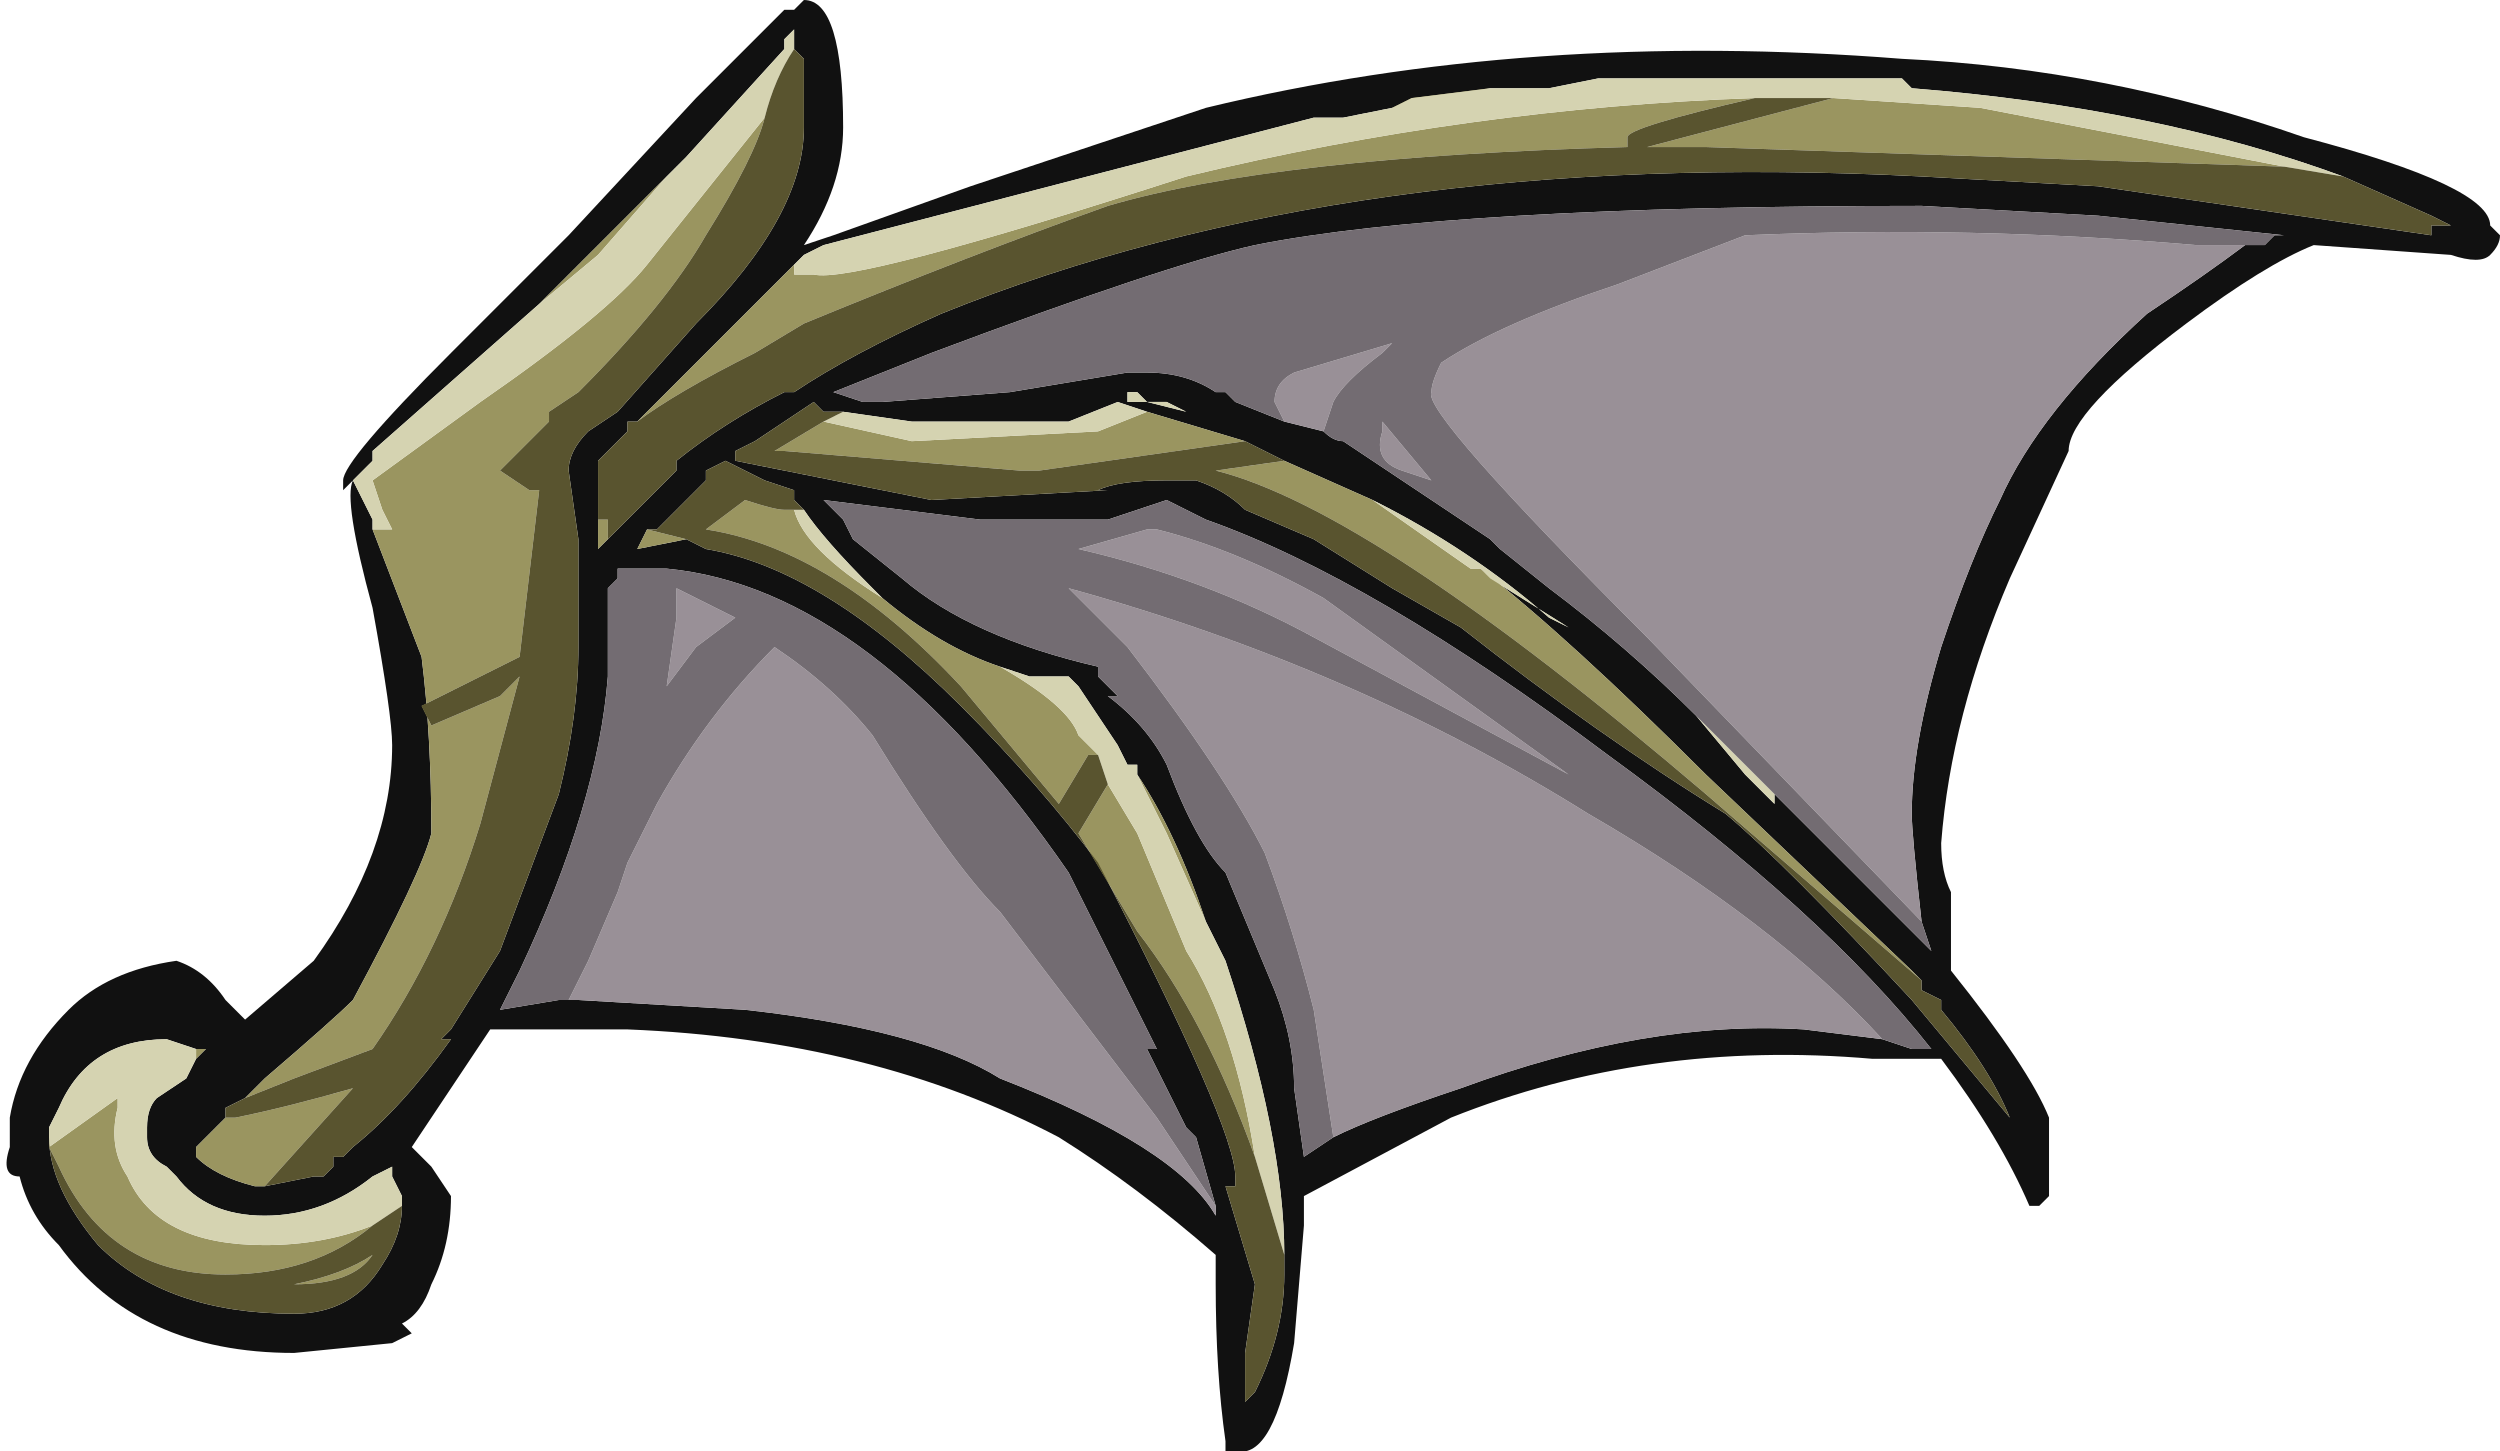 <?xml version="1.0" encoding="UTF-8" standalone="no"?>
<svg xmlns:ffdec="https://www.free-decompiler.com/flash" xmlns:xlink="http://www.w3.org/1999/xlink" ffdec:objectType="frame" height="51.8px" width="89.25px" xmlns="http://www.w3.org/2000/svg">
  <g transform="matrix(1.0, 0.0, 0.0, 1.0, 0.7, 54.6)">
    <use ffdec:characterId="103" height="7.4" transform="matrix(7.0, 0.0, 0.0, 7.0, -0.7, -54.6)" width="12.75" xlink:href="#shape0"/>
  </g>
  <defs>
    <g id="shape0" transform="matrix(1.0, 0.0, 0.0, 1.0, 0.1, 7.8)">
      <path d="M7.5 -7.35 L7.0 -7.25 6.75 -7.2 6.6 -7.2 4.1 -6.55 4.0 -6.5 3.95 -6.45 3.15 -5.65 3.1 -5.65 3.1 -5.6 2.95 -5.45 2.95 -5.15 2.95 -5.0 3.05 -5.1 3.35 -5.4 3.35 -5.45 Q3.6 -5.65 3.9 -5.8 L3.95 -5.8 Q4.25 -6.0 4.7 -6.2 6.8 -7.05 9.7 -6.9 L10.6 -6.85 12.3 -6.6 12.3 -6.65 12.4 -6.65 12.3 -6.7 11.85 -6.9 Q10.9 -7.25 9.65 -7.35 L9.6 -7.4 8.05 -7.4 7.8 -7.35 7.5 -7.35 M9.6 -7.5 Q10.65 -7.45 11.65 -7.1 12.6 -6.85 12.6 -6.65 L12.65 -6.6 Q12.65 -6.55 12.6 -6.5 12.55 -6.45 12.4 -6.5 L11.7 -6.55 Q11.45 -6.45 11.05 -6.15 10.45 -5.7 10.45 -5.5 L10.15 -4.85 Q9.85 -4.15 9.8 -3.5 9.8 -3.35 9.85 -3.25 L9.85 -2.85 Q10.25 -2.35 10.35 -2.1 L10.35 -1.7 10.3 -1.65 10.25 -1.65 Q10.1 -2.0 9.8 -2.4 L9.45 -2.4 Q8.3 -2.5 7.3 -2.1 L6.55 -1.7 6.55 -1.55 6.5 -0.95 Q6.4 -0.35 6.2 -0.4 L6.15 -0.4 6.15 -0.45 Q6.1 -0.8 6.1 -1.25 L6.1 -1.4 Q5.7 -1.75 5.3 -2.0 4.35 -2.5 3.1 -2.55 L2.4 -2.55 2.0 -1.95 2.1 -1.85 2.2 -1.7 Q2.2 -1.45 2.1 -1.25 2.05 -1.1 1.95 -1.05 L2.0 -1.0 1.9 -0.95 1.4 -0.9 Q0.6 -0.9 0.2 -1.45 0.05 -1.6 0.0 -1.8 -0.1 -1.8 -0.05 -1.95 L-0.05 -2.1 Q0.0 -2.4 0.25 -2.65 0.45 -2.85 0.8 -2.9 0.95 -2.85 1.05 -2.7 L1.15 -2.6 1.5 -2.9 Q1.9 -3.45 1.9 -4.0 1.9 -4.15 1.8 -4.7 1.65 -5.25 1.7 -5.35 L1.65 -5.3 1.65 -5.35 Q1.65 -5.45 2.2 -6.0 L2.8 -6.6 3.45 -7.3 Q3.75 -7.6 3.9 -7.75 L3.95 -7.75 4.0 -7.8 Q4.2 -7.8 4.2 -7.15 4.2 -6.85 4.0 -6.55 L4.15 -6.6 4.85 -6.85 6.05 -7.25 Q7.7 -7.65 9.6 -7.5 M3.95 -7.55 L3.95 -7.65 3.9 -7.6 3.9 -7.55 3.4 -7.0 3.3 -6.9 2.65 -6.25 1.8 -5.5 1.8 -5.45 1.7 -5.35 1.8 -5.15 1.8 -5.1 2.05 -4.45 Q2.1 -4.05 2.1 -3.55 2.05 -3.35 1.7 -2.7 1.6 -2.6 1.25 -2.3 L1.15 -2.2 1.05 -2.15 1.05 -2.1 0.9 -1.95 0.9 -1.9 Q1.0 -1.8 1.2 -1.75 L1.25 -1.75 1.5 -1.8 1.55 -1.8 1.6 -1.85 1.6 -1.9 1.65 -1.9 1.7 -1.95 Q1.95 -2.15 2.2 -2.5 L2.15 -2.5 2.2 -2.55 2.45 -2.95 2.75 -3.75 Q2.85 -4.15 2.85 -4.5 L2.85 -5.05 2.8 -5.4 Q2.8 -5.5 2.9 -5.6 L3.05 -5.7 3.45 -6.15 Q4.0 -6.7 4.0 -7.15 L4.0 -7.5 3.95 -7.55 M5.7 -5.8 L5.65 -5.8 5.65 -5.75 5.85 -5.75 5.95 -5.7 5.75 -5.75 5.7 -5.8 M11.35 -6.55 L11.45 -6.55 11.5 -6.6 11.55 -6.6 10.6 -6.7 9.7 -6.75 Q7.3 -6.75 6.3 -6.55 5.85 -6.45 4.65 -6.0 4.4 -5.9 4.15 -5.8 L4.3 -5.75 4.4 -5.75 5.05 -5.8 5.65 -5.9 5.75 -5.9 Q5.95 -5.9 6.1 -5.8 L6.15 -5.8 6.2 -5.75 6.45 -5.65 6.65 -5.6 Q6.7 -5.55 6.75 -5.55 L7.5 -5.05 7.55 -5.0 7.8 -4.8 Q8.2 -4.5 8.55 -4.15 L8.8 -3.85 8.95 -3.7 8.95 -3.75 8.9 -3.8 9.75 -2.95 9.7 -3.1 Q9.65 -3.55 9.65 -3.65 9.65 -4.0 9.8 -4.5 9.95 -4.95 10.1 -5.25 10.3 -5.7 10.85 -6.2 11.15 -6.4 11.35 -6.55 M4.2 -5.7 L4.1 -5.7 4.05 -5.75 Q3.9 -5.65 3.75 -5.55 L3.65 -5.5 3.65 -5.45 4.65 -5.25 5.55 -5.3 5.5 -5.3 Q5.6 -5.35 5.85 -5.35 L6.0 -5.35 Q6.15 -5.3 6.25 -5.2 L6.6 -5.05 7.0 -4.8 7.35 -4.6 Q8.05 -4.05 8.7 -3.65 9.0 -3.4 9.65 -2.7 L10.15 -2.1 Q10.05 -2.35 9.8 -2.65 L9.8 -2.7 9.7 -2.75 9.7 -2.8 9.65 -2.85 8.6 -3.85 Q7.9 -4.55 7.45 -4.9 L7.5 -4.85 7.9 -4.6 7.8 -4.65 Q7.4 -5.0 6.9 -5.25 L6.45 -5.45 6.25 -5.55 5.75 -5.7 5.6 -5.75 5.35 -5.65 4.55 -5.65 4.2 -5.7 M4.0 -5.2 L3.95 -5.25 3.95 -5.3 3.8 -5.35 3.6 -5.45 3.5 -5.4 3.5 -5.35 3.25 -5.1 3.2 -5.1 3.15 -5.0 3.4 -5.05 3.5 -5.0 Q4.1 -4.9 4.8 -4.2 5.2 -3.8 5.5 -3.4 6.2 -2.05 6.2 -1.8 L6.2 -1.75 6.15 -1.75 6.3 -1.25 6.25 -0.9 6.25 -0.65 6.3 -0.7 Q6.45 -1.0 6.45 -1.3 L6.45 -1.4 Q6.45 -2.0 6.15 -2.9 L6.05 -3.1 Q5.9 -3.55 5.7 -3.85 L5.7 -3.9 5.65 -3.9 5.6 -4.0 5.4 -4.3 5.35 -4.35 5.15 -4.35 5.0 -4.4 Q4.7 -4.5 4.4 -4.75 L4.35 -4.8 Q4.1 -5.05 4.0 -5.2 M9.5 -2.5 L9.65 -2.45 9.75 -2.45 Q9.2 -3.15 8.1 -3.95 6.9 -4.85 6.05 -5.15 L5.85 -5.25 5.55 -5.15 4.9 -5.15 4.1 -5.25 4.2 -5.15 4.25 -5.05 4.5 -4.85 Q4.85 -4.55 5.5 -4.4 L5.5 -4.35 5.6 -4.25 5.55 -4.25 Q5.75 -4.1 5.85 -3.9 6.0 -3.5 6.15 -3.35 L6.4 -2.75 Q6.5 -2.5 6.5 -2.25 L6.55 -1.9 6.7 -2.0 Q6.9 -2.1 7.35 -2.25 8.3 -2.6 9.1 -2.55 L9.5 -2.5 M6.1 -1.65 L6.0 -2.0 5.95 -2.05 5.75 -2.45 5.8 -2.45 Q5.5 -3.05 5.35 -3.35 4.35 -4.8 3.3 -4.9 L3.05 -4.9 3.05 -4.85 3.0 -4.8 3.0 -4.35 Q2.95 -3.7 2.55 -2.85 L2.45 -2.65 2.75 -2.7 2.85 -2.7 3.7 -2.65 Q4.6 -2.55 5.0 -2.3 5.9 -1.95 6.1 -1.6 L6.1 -1.65 M1.95 -1.65 L1.95 -1.7 1.9 -1.8 1.9 -1.85 1.8 -1.8 Q1.55 -1.6 1.25 -1.6 0.95 -1.6 0.8 -1.8 L0.75 -1.85 Q0.65 -1.9 0.65 -2.0 L0.65 -2.05 Q0.65 -2.15 0.7 -2.2 L0.85 -2.3 0.9 -2.4 0.95 -2.45 0.9 -2.45 0.75 -2.5 Q0.35 -2.5 0.2 -2.15 L0.15 -2.05 0.15 -2.0 Q0.15 -1.75 0.4 -1.45 0.75 -1.1 1.4 -1.1 1.7 -1.1 1.85 -1.35 1.95 -1.5 1.95 -1.65" fill="#111111" fill-rule="evenodd" stroke="none"/>
      <path d="M7.0 -7.25 L7.5 -7.35 7.1 -7.3 7.0 -7.25 M3.05 -5.1 L2.95 -5.0 2.95 -5.15 3.0 -5.15 3.0 -5.05 3.05 -5.1 M3.15 -5.65 L3.95 -6.45 3.95 -6.4 4.05 -6.4 Q4.25 -6.35 5.95 -6.9 7.4 -7.25 8.85 -7.3 8.2 -7.15 8.2 -7.1 L8.2 -7.05 Q6.4 -7.0 5.55 -6.75 4.85 -6.5 4.0 -6.15 L3.75 -6.0 Q3.35 -5.8 3.15 -5.65 M11.55 -6.95 L8.6 -7.05 8.3 -7.05 9.25 -7.3 10.0 -7.25 11.55 -6.95 M3.3 -6.9 L2.95 -6.5 2.65 -6.25 3.3 -6.9 M1.8 -5.1 L1.9 -5.1 1.85 -5.2 1.8 -5.35 2.35 -5.75 Q3.0 -6.2 3.2 -6.45 L3.8 -7.2 Q3.75 -7.0 3.5 -6.6 3.3 -6.25 2.85 -5.8 L2.7 -5.7 2.7 -5.65 2.45 -5.4 2.6 -5.3 2.65 -5.3 2.55 -4.45 2.05 -4.2 2.1 -4.1 2.45 -4.25 2.55 -4.35 2.35 -3.6 Q2.15 -2.95 1.8 -2.45 L1.4 -2.3 1.15 -2.2 1.25 -2.3 Q1.6 -2.6 1.7 -2.7 2.05 -3.35 2.1 -3.55 2.1 -4.05 2.05 -4.45 L1.8 -5.1 M1.25 -1.75 L1.2 -1.75 Q1.0 -1.8 0.9 -1.9 L0.9 -1.95 1.05 -2.1 1.1 -2.1 Q1.35 -2.15 1.7 -2.25 L1.25 -1.75 M6.25 -5.55 L5.2 -5.4 5.1 -5.4 3.9 -5.5 3.85 -5.5 4.1 -5.65 4.55 -5.55 5.5 -5.6 5.75 -5.7 6.25 -5.55 M9.7 -2.8 L8.6 -3.75 Q6.9 -5.2 6.1 -5.4 L6.45 -5.45 6.9 -5.25 7.4 -4.9 7.45 -4.9 Q7.9 -4.55 8.6 -3.85 L9.65 -2.85 9.7 -2.8 M3.2 -5.1 L3.4 -5.05 3.15 -5.0 3.2 -5.1 M6.3 -1.9 Q6.05 -2.6 5.7 -3.05 L5.4 -3.55 5.55 -3.8 5.7 -3.55 5.95 -2.95 Q6.2 -2.55 6.3 -1.9 M5.5 -3.95 L5.45 -3.95 5.3 -3.7 4.8 -4.3 Q4.15 -5.0 3.5 -5.1 L3.7 -5.25 Q3.85 -5.2 3.9 -5.2 L3.95 -5.2 Q4.0 -5.0 4.4 -4.75 4.7 -4.5 5.0 -4.4 5.35 -4.2 5.4 -4.05 L5.5 -3.95 M5.7 -3.85 Q5.9 -3.55 6.05 -3.1 L5.85 -3.55 5.7 -3.85 M0.9 -2.4 L0.9 -2.45 0.95 -2.45 0.9 -2.4 M0.15 -1.95 L0.5 -2.2 0.5 -2.15 Q0.45 -1.95 0.55 -1.8 0.7 -1.45 1.25 -1.45 1.55 -1.45 1.8 -1.55 1.5 -1.3 1.05 -1.3 0.45 -1.3 0.2 -1.85 L0.15 -1.95 M1.8 -1.4 Q1.7 -1.25 1.4 -1.25 1.65 -1.3 1.8 -1.4" fill="#9a9560" fill-rule="evenodd" stroke="none"/>
      <path d="M7.5 -7.35 L7.8 -7.35 8.05 -7.4 9.6 -7.4 9.65 -7.35 Q10.9 -7.25 11.85 -6.9 L11.55 -6.95 10.0 -7.25 9.25 -7.3 8.85 -7.3 Q7.4 -7.25 5.95 -6.9 4.25 -6.35 4.05 -6.4 L3.95 -6.4 3.95 -6.45 4.0 -6.5 4.1 -6.55 6.6 -7.2 6.75 -7.2 7.0 -7.25 7.1 -7.3 7.5 -7.35 M3.3 -6.9 L3.4 -7.0 3.9 -7.55 3.9 -7.6 3.95 -7.65 3.95 -7.55 Q3.85 -7.4 3.8 -7.2 L3.2 -6.45 Q3.0 -6.2 2.35 -5.75 L1.8 -5.35 1.85 -5.2 1.9 -5.1 1.8 -5.1 1.8 -5.15 1.7 -5.35 1.8 -5.45 1.8 -5.5 2.65 -6.25 2.95 -6.5 3.3 -6.9 M5.7 -5.8 L5.75 -5.75 5.95 -5.7 5.85 -5.75 5.65 -5.75 5.65 -5.8 5.7 -5.8 M8.55 -4.15 L8.9 -3.8 8.95 -3.75 8.95 -3.7 8.8 -3.85 8.55 -4.15 M4.1 -5.65 L4.2 -5.7 4.55 -5.65 5.35 -5.65 5.6 -5.75 5.75 -5.7 5.5 -5.6 4.55 -5.55 4.1 -5.65 M6.45 -1.4 L6.3 -1.9 Q6.2 -2.55 5.95 -2.95 L5.7 -3.55 5.55 -3.8 5.5 -3.95 5.4 -4.05 Q5.35 -4.2 5.0 -4.4 L5.15 -4.35 5.35 -4.35 5.4 -4.3 5.6 -4.0 5.65 -3.9 5.7 -3.9 5.7 -3.85 5.85 -3.55 6.05 -3.1 6.15 -2.9 Q6.45 -2.0 6.45 -1.4 M3.95 -5.2 L4.0 -5.2 Q4.1 -5.05 4.35 -4.8 L4.4 -4.75 Q4.0 -5.0 3.95 -5.2 M0.9 -2.4 L0.85 -2.3 0.7 -2.2 Q0.65 -2.15 0.65 -2.05 L0.65 -2.0 Q0.65 -1.9 0.75 -1.85 L0.8 -1.8 Q0.95 -1.6 1.25 -1.6 1.55 -1.6 1.8 -1.8 L1.9 -1.85 1.9 -1.8 1.95 -1.7 1.95 -1.65 1.8 -1.55 Q1.55 -1.45 1.25 -1.45 0.7 -1.45 0.55 -1.8 0.45 -1.95 0.5 -2.15 L0.5 -2.2 0.15 -1.95 0.15 -2.0 0.15 -2.05 0.2 -2.15 Q0.35 -2.5 0.75 -2.5 L0.9 -2.45 0.9 -2.4 M6.9 -5.25 Q7.4 -5.0 7.8 -4.65 L7.9 -4.6 7.5 -4.85 7.45 -4.9 7.4 -4.9 6.9 -5.25" fill="#d5d3b1" fill-rule="evenodd" stroke="none"/>
      <path d="M6.45 -5.65 L6.4 -5.75 Q6.4 -5.85 6.5 -5.9 L7.0 -6.05 6.95 -6.0 Q6.75 -5.85 6.7 -5.75 L6.65 -5.6 6.45 -5.65 M9.7 -3.1 L8.3 -4.55 Q7.15 -5.7 7.2 -5.8 7.2 -5.85 7.25 -5.95 7.55 -6.15 8.15 -6.35 L8.8 -6.6 Q9.95 -6.65 11.1 -6.55 L11.35 -6.55 Q11.15 -6.4 10.85 -6.2 10.3 -5.7 10.1 -5.25 9.95 -4.95 9.8 -4.5 9.65 -4.0 9.65 -3.65 9.65 -3.55 9.7 -3.1 M6.7 -2.0 L6.6 -2.65 Q6.5 -3.05 6.35 -3.45 6.15 -3.85 5.65 -4.5 L5.35 -4.8 Q6.8 -4.4 8.0 -3.65 8.95 -3.1 9.5 -2.5 L9.1 -2.55 Q8.3 -2.6 7.35 -2.25 6.9 -2.1 6.7 -2.0 M2.75 -2.7 L2.8 -2.7 2.9 -2.9 3.05 -3.25 3.1 -3.4 3.25 -3.7 Q3.5 -4.15 3.85 -4.5 4.15 -4.3 4.35 -4.05 4.75 -3.4 5.0 -3.15 L5.8 -2.1 6.1 -1.65 6.1 -1.6 Q5.9 -1.95 5.0 -2.3 4.6 -2.55 3.7 -2.65 L2.85 -2.7 2.75 -2.7 M3.35 -4.8 L3.65 -4.65 3.45 -4.5 3.3 -4.3 3.35 -4.65 3.35 -4.8 M5.4 -5.0 L5.75 -5.1 5.8 -5.1 Q6.2 -5.0 6.65 -4.75 L7.9 -3.85 6.6 -4.55 Q6.05 -4.85 5.4 -5.0 M6.95 -5.6 L6.95 -5.65 7.2 -5.35 7.05 -5.4 Q6.9 -5.45 6.95 -5.6" fill="#999097" fill-rule="evenodd" stroke="none"/>
      <path d="M6.45 -5.65 L6.2 -5.75 6.15 -5.8 6.1 -5.8 Q5.95 -5.9 5.75 -5.9 L5.65 -5.9 5.05 -5.8 4.4 -5.75 4.3 -5.75 4.15 -5.8 Q4.4 -5.9 4.65 -6.0 5.85 -6.45 6.3 -6.55 7.3 -6.75 9.7 -6.75 L10.6 -6.7 11.55 -6.6 11.5 -6.6 11.45 -6.55 11.35 -6.55 11.1 -6.55 Q9.95 -6.65 8.8 -6.6 L8.15 -6.35 Q7.55 -6.15 7.25 -5.95 7.2 -5.85 7.2 -5.8 7.15 -5.7 8.3 -4.55 L9.7 -3.1 9.75 -2.95 8.9 -3.8 8.55 -4.15 Q8.2 -4.5 7.8 -4.8 L7.55 -5.0 7.5 -5.05 6.75 -5.55 Q6.7 -5.55 6.65 -5.6 L6.7 -5.75 Q6.75 -5.85 6.95 -6.0 L7.0 -6.05 6.5 -5.9 Q6.4 -5.85 6.4 -5.75 L6.45 -5.65 M6.7 -2.0 L6.55 -1.9 6.5 -2.25 Q6.5 -2.5 6.4 -2.75 L6.15 -3.35 Q6.0 -3.5 5.85 -3.9 5.75 -4.1 5.55 -4.25 L5.6 -4.25 5.5 -4.35 5.5 -4.4 Q4.85 -4.55 4.5 -4.85 L4.25 -5.05 4.2 -5.15 4.1 -5.25 4.9 -5.15 5.55 -5.15 5.85 -5.25 6.05 -5.15 Q6.9 -4.85 8.1 -3.95 9.2 -3.15 9.75 -2.45 L9.65 -2.45 9.5 -2.5 Q8.95 -3.1 8.0 -3.65 6.8 -4.4 5.35 -4.8 L5.65 -4.5 Q6.15 -3.85 6.35 -3.45 6.5 -3.05 6.6 -2.65 L6.7 -2.0 M2.75 -2.7 L2.45 -2.65 2.55 -2.85 Q2.95 -3.7 3.0 -4.35 L3.0 -4.8 3.05 -4.85 3.05 -4.9 3.3 -4.9 Q4.35 -4.8 5.35 -3.35 5.5 -3.05 5.8 -2.45 L5.75 -2.45 5.95 -2.05 6.0 -2.0 6.1 -1.65 5.8 -2.1 5.0 -3.15 Q4.75 -3.4 4.35 -4.05 4.15 -4.3 3.85 -4.5 3.5 -4.15 3.25 -3.7 L3.1 -3.4 3.05 -3.25 2.9 -2.9 2.8 -2.7 2.75 -2.7 M3.35 -4.8 L3.35 -4.65 3.3 -4.3 3.45 -4.5 3.65 -4.65 3.35 -4.8 M5.4 -5.0 Q6.05 -4.85 6.6 -4.55 L7.9 -3.85 6.65 -4.75 Q6.2 -5.0 5.8 -5.1 L5.75 -5.1 5.4 -5.0 M6.95 -5.6 Q6.9 -5.45 7.05 -5.4 L7.2 -5.35 6.95 -5.65 6.95 -5.6" fill="#736c72" fill-rule="evenodd" stroke="none"/>
      <path d="M11.85 -6.9 L12.3 -6.7 12.4 -6.65 12.3 -6.65 12.3 -6.6 10.6 -6.85 9.7 -6.9 Q6.8 -7.05 4.7 -6.2 4.25 -6.0 3.95 -5.8 L3.9 -5.8 Q3.6 -5.65 3.35 -5.45 L3.35 -5.4 3.05 -5.1 3.0 -5.05 3.0 -5.15 2.95 -5.15 2.95 -5.45 3.1 -5.6 3.1 -5.65 3.15 -5.65 Q3.35 -5.8 3.75 -6.0 L4.0 -6.15 Q4.85 -6.5 5.55 -6.75 6.4 -7.0 8.2 -7.05 L8.2 -7.1 Q8.2 -7.15 8.85 -7.3 L9.25 -7.3 8.3 -7.05 8.6 -7.05 11.55 -6.95 11.85 -6.9 M3.8 -7.2 Q3.85 -7.4 3.95 -7.55 L4.0 -7.5 4.0 -7.15 Q4.0 -6.7 3.45 -6.15 L3.05 -5.7 2.9 -5.6 Q2.8 -5.5 2.8 -5.4 L2.85 -5.05 2.85 -4.5 Q2.85 -4.15 2.75 -3.75 L2.45 -2.95 2.2 -2.55 2.15 -2.5 2.2 -2.5 Q1.95 -2.15 1.7 -1.95 L1.65 -1.9 1.6 -1.9 1.6 -1.85 1.55 -1.8 1.5 -1.8 1.25 -1.75 1.7 -2.25 Q1.35 -2.15 1.1 -2.1 L1.05 -2.1 1.05 -2.15 1.15 -2.2 1.4 -2.3 1.8 -2.45 Q2.15 -2.95 2.35 -3.6 L2.55 -4.35 2.45 -4.25 2.1 -4.1 2.05 -4.2 2.55 -4.45 2.65 -5.3 2.6 -5.3 2.45 -5.4 2.7 -5.65 2.7 -5.7 2.85 -5.8 Q3.3 -6.25 3.5 -6.6 3.75 -7.0 3.8 -7.2 M4.1 -5.65 L3.85 -5.5 3.9 -5.5 5.1 -5.4 5.2 -5.4 6.25 -5.55 6.45 -5.45 6.1 -5.4 Q6.9 -5.2 8.6 -3.75 L9.7 -2.8 9.7 -2.75 9.8 -2.7 9.8 -2.65 Q10.05 -2.35 10.15 -2.1 L9.65 -2.7 Q9.0 -3.4 8.7 -3.65 8.05 -4.05 7.35 -4.6 L7.0 -4.8 6.6 -5.05 6.25 -5.2 Q6.15 -5.3 6.0 -5.35 L5.85 -5.35 Q5.6 -5.35 5.5 -5.3 L5.55 -5.3 4.65 -5.25 3.65 -5.45 3.65 -5.5 3.75 -5.55 Q3.9 -5.65 4.05 -5.75 L4.1 -5.7 4.2 -5.7 4.1 -5.65 M3.2 -5.1 L3.25 -5.1 3.5 -5.35 3.5 -5.4 3.6 -5.45 3.8 -5.35 3.95 -5.3 3.95 -5.25 4.0 -5.2 3.95 -5.2 3.9 -5.2 Q3.85 -5.2 3.7 -5.25 L3.5 -5.1 Q4.15 -5.0 4.8 -4.3 L5.3 -3.7 5.45 -3.95 5.5 -3.95 5.55 -3.8 5.4 -3.55 5.7 -3.05 Q6.05 -2.6 6.3 -1.9 L6.45 -1.4 6.45 -1.3 Q6.45 -1.0 6.3 -0.7 L6.25 -0.65 6.25 -0.9 6.3 -1.25 6.15 -1.75 6.2 -1.75 6.2 -1.8 Q6.2 -2.05 5.5 -3.4 5.2 -3.8 4.8 -4.2 4.1 -4.9 3.5 -5.0 L3.4 -5.05 3.2 -5.1 M0.15 -2.0 L0.15 -1.95 0.2 -1.85 Q0.45 -1.3 1.05 -1.3 1.5 -1.3 1.8 -1.55 L1.95 -1.65 Q1.95 -1.5 1.85 -1.35 1.7 -1.1 1.4 -1.1 0.75 -1.1 0.4 -1.45 0.15 -1.75 0.15 -2.0 M1.8 -1.4 Q1.65 -1.3 1.4 -1.25 1.7 -1.25 1.8 -1.4" fill="#59542f" fill-rule="evenodd" stroke="none"/>
    </g>
  </defs>
</svg>
